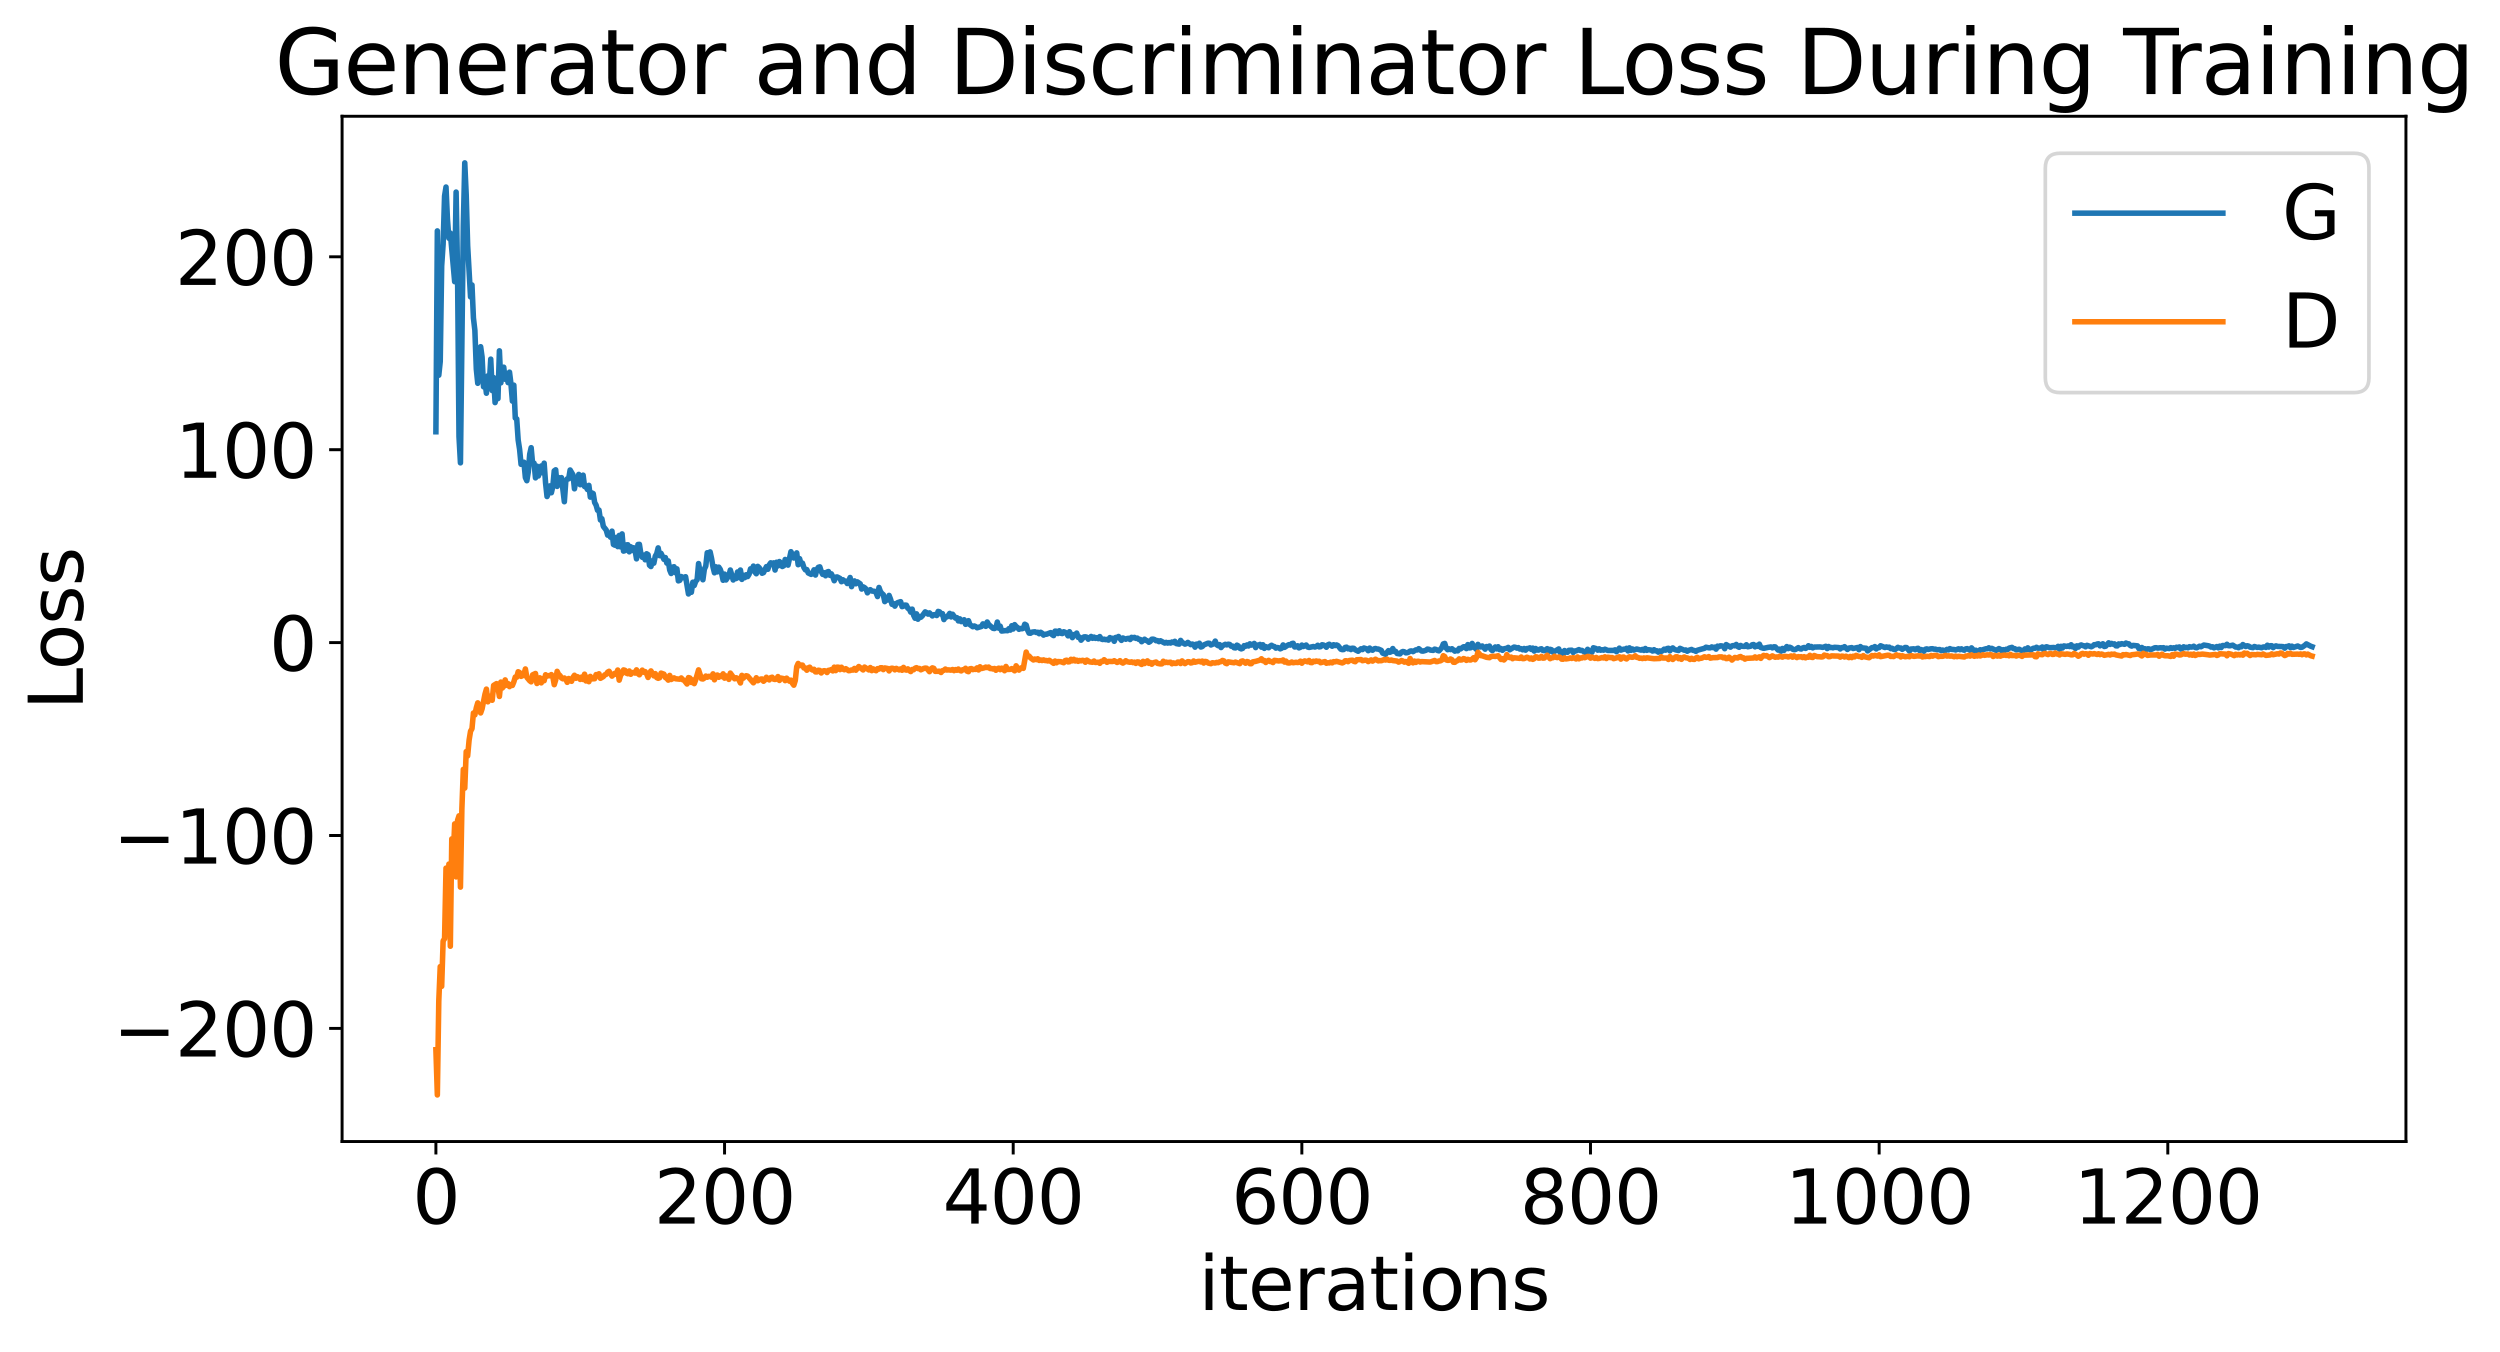 <?xml version="1.0" encoding="utf-8" standalone="no"?>
<!DOCTYPE svg PUBLIC "-//W3C//DTD SVG 1.1//EN"
  "http://www.w3.org/Graphics/SVG/1.1/DTD/svg11.dtd">
<svg xmlns:xlink="http://www.w3.org/1999/xlink" width="675.923pt" height="365.549pt" viewBox="0 0 675.923 365.549" xmlns="http://www.w3.org/2000/svg" version="1.1">
 <defs>
  <style type="text/css">*{stroke-linejoin: round; stroke-linecap: butt}</style>
 </defs>
 <g id="figure_1">
  <g id="patch_1">
   <path d="M 0 365.549 
L 675.923 365.549 
L 675.923 -0 
L 0 -0 
z
" style="fill: #ffffff"/>
  </g>
  <g id="axes_1">
   <g id="patch_2">
    <path d="M 92.491 308.636 
L 650.491 308.636 
L 650.491 31.436 
L 92.491 31.436 
z
" style="fill: #ffffff"/>
   </g>
   <g id="matplotlib.axis_1">
    <g id="xtick_1">
     <g id="line2d_1">
      <defs>
       <path id="mfbb324e7f2" d="M 0 0 
L 0 3.5 
" style="stroke: #000000; stroke-width: 0.8"/>
      </defs>
      <g>
       <use xlink:href="#mfbb324e7f2" x="117.854" y="308.636" style="stroke: #000000; stroke-width: 0.8"/>
      </g>
     </g>
     <g id="text_1">
      <!-- 0 -->
      <g transform="translate(111.492 330.833) scale(0.2 -0.2)">
       <defs>
        <path id="DejaVuSans-30" d="M 2034 4250 
Q 1547 4250 1301 3770 
Q 1056 3291 1056 2328 
Q 1056 1369 1301 889 
Q 1547 409 2034 409 
Q 2525 409 2770 889 
Q 3016 1369 3016 2328 
Q 3016 3291 2770 3770 
Q 2525 4250 2034 4250 
z
M 2034 4750 
Q 2819 4750 3233 4129 
Q 3647 3509 3647 2328 
Q 3647 1150 3233 529 
Q 2819 -91 2034 -91 
Q 1250 -91 836 529 
Q 422 1150 422 2328 
Q 422 3509 836 4129 
Q 1250 4750 2034 4750 
z
" transform="scale(0.016)"/>
       </defs>
       <use xlink:href="#DejaVuSans-30"/>
      </g>
     </g>
    </g>
    <g id="xtick_2">
     <g id="line2d_2">
      <g>
       <use xlink:href="#mfbb324e7f2" x="195.896" y="308.636" style="stroke: #000000; stroke-width: 0.8"/>
      </g>
     </g>
     <g id="text_2">
      <!-- 200 -->
      <g transform="translate(176.809 330.833) scale(0.2 -0.2)">
       <defs>
        <path id="DejaVuSans-32" d="M 1228 531 
L 3431 531 
L 3431 0 
L 469 0 
L 469 531 
Q 828 903 1448 1529 
Q 2069 2156 2228 2338 
Q 2531 2678 2651 2914 
Q 2772 3150 2772 3378 
Q 2772 3750 2511 3984 
Q 2250 4219 1831 4219 
Q 1534 4219 1204 4116 
Q 875 4013 500 3803 
L 500 4441 
Q 881 4594 1212 4672 
Q 1544 4750 1819 4750 
Q 2544 4750 2975 4387 
Q 3406 4025 3406 3419 
Q 3406 3131 3298 2873 
Q 3191 2616 2906 2266 
Q 2828 2175 2409 1742 
Q 1991 1309 1228 531 
z
" transform="scale(0.016)"/>
       </defs>
       <use xlink:href="#DejaVuSans-32"/>
       <use xlink:href="#DejaVuSans-30" x="63.623"/>
       <use xlink:href="#DejaVuSans-30" x="127.246"/>
      </g>
     </g>
    </g>
    <g id="xtick_3">
     <g id="line2d_3">
      <g>
       <use xlink:href="#mfbb324e7f2" x="273.938" y="308.636" style="stroke: #000000; stroke-width: 0.8"/>
      </g>
     </g>
     <g id="text_3">
      <!-- 400 -->
      <g transform="translate(254.851 330.833) scale(0.2 -0.2)">
       <defs>
        <path id="DejaVuSans-34" d="M 2419 4116 
L 825 1625 
L 2419 1625 
L 2419 4116 
z
M 2253 4666 
L 3047 4666 
L 3047 1625 
L 3713 1625 
L 3713 1100 
L 3047 1100 
L 3047 0 
L 2419 0 
L 2419 1100 
L 313 1100 
L 313 1709 
L 2253 4666 
z
" transform="scale(0.016)"/>
       </defs>
       <use xlink:href="#DejaVuSans-34"/>
       <use xlink:href="#DejaVuSans-30" x="63.623"/>
       <use xlink:href="#DejaVuSans-30" x="127.246"/>
      </g>
     </g>
    </g>
    <g id="xtick_4">
     <g id="line2d_4">
      <g>
       <use xlink:href="#mfbb324e7f2" x="351.98" y="308.636" style="stroke: #000000; stroke-width: 0.8"/>
      </g>
     </g>
     <g id="text_4">
      <!-- 600 -->
      <g transform="translate(332.893 330.833) scale(0.2 -0.2)">
       <defs>
        <path id="DejaVuSans-36" d="M 2113 2584 
Q 1688 2584 1439 2293 
Q 1191 2003 1191 1497 
Q 1191 994 1439 701 
Q 1688 409 2113 409 
Q 2538 409 2786 701 
Q 3034 994 3034 1497 
Q 3034 2003 2786 2293 
Q 2538 2584 2113 2584 
z
M 3366 4563 
L 3366 3988 
Q 3128 4100 2886 4159 
Q 2644 4219 2406 4219 
Q 1781 4219 1451 3797 
Q 1122 3375 1075 2522 
Q 1259 2794 1537 2939 
Q 1816 3084 2150 3084 
Q 2853 3084 3261 2657 
Q 3669 2231 3669 1497 
Q 3669 778 3244 343 
Q 2819 -91 2113 -91 
Q 1303 -91 875 529 
Q 447 1150 447 2328 
Q 447 3434 972 4092 
Q 1497 4750 2381 4750 
Q 2619 4750 2861 4703 
Q 3103 4656 3366 4563 
z
" transform="scale(0.016)"/>
       </defs>
       <use xlink:href="#DejaVuSans-36"/>
       <use xlink:href="#DejaVuSans-30" x="63.623"/>
       <use xlink:href="#DejaVuSans-30" x="127.246"/>
      </g>
     </g>
    </g>
    <g id="xtick_5">
     <g id="line2d_5">
      <g>
       <use xlink:href="#mfbb324e7f2" x="430.022" y="308.636" style="stroke: #000000; stroke-width: 0.8"/>
      </g>
     </g>
     <g id="text_5">
      <!-- 800 -->
      <g transform="translate(410.935 330.833) scale(0.2 -0.2)">
       <defs>
        <path id="DejaVuSans-38" d="M 2034 2216 
Q 1584 2216 1326 1975 
Q 1069 1734 1069 1313 
Q 1069 891 1326 650 
Q 1584 409 2034 409 
Q 2484 409 2743 651 
Q 3003 894 3003 1313 
Q 3003 1734 2745 1975 
Q 2488 2216 2034 2216 
z
M 1403 2484 
Q 997 2584 770 2862 
Q 544 3141 544 3541 
Q 544 4100 942 4425 
Q 1341 4750 2034 4750 
Q 2731 4750 3128 4425 
Q 3525 4100 3525 3541 
Q 3525 3141 3298 2862 
Q 3072 2584 2669 2484 
Q 3125 2378 3379 2068 
Q 3634 1759 3634 1313 
Q 3634 634 3220 271 
Q 2806 -91 2034 -91 
Q 1263 -91 848 271 
Q 434 634 434 1313 
Q 434 1759 690 2068 
Q 947 2378 1403 2484 
z
M 1172 3481 
Q 1172 3119 1398 2916 
Q 1625 2713 2034 2713 
Q 2441 2713 2670 2916 
Q 2900 3119 2900 3481 
Q 2900 3844 2670 4047 
Q 2441 4250 2034 4250 
Q 1625 4250 1398 4047 
Q 1172 3844 1172 3481 
z
" transform="scale(0.016)"/>
       </defs>
       <use xlink:href="#DejaVuSans-38"/>
       <use xlink:href="#DejaVuSans-30" x="63.623"/>
       <use xlink:href="#DejaVuSans-30" x="127.246"/>
      </g>
     </g>
    </g>
    <g id="xtick_6">
     <g id="line2d_6">
      <g>
       <use xlink:href="#mfbb324e7f2" x="508.064" y="308.636" style="stroke: #000000; stroke-width: 0.8"/>
      </g>
     </g>
     <g id="text_6">
      <!-- 1000 -->
      <g transform="translate(482.614 330.833) scale(0.2 -0.2)">
       <defs>
        <path id="DejaVuSans-31" d="M 794 531 
L 1825 531 
L 1825 4091 
L 703 3866 
L 703 4441 
L 1819 4666 
L 2450 4666 
L 2450 531 
L 3481 531 
L 3481 0 
L 794 0 
L 794 531 
z
" transform="scale(0.016)"/>
       </defs>
       <use xlink:href="#DejaVuSans-31"/>
       <use xlink:href="#DejaVuSans-30" x="63.623"/>
       <use xlink:href="#DejaVuSans-30" x="127.246"/>
       <use xlink:href="#DejaVuSans-30" x="190.869"/>
      </g>
     </g>
    </g>
    <g id="xtick_7">
     <g id="line2d_7">
      <g>
       <use xlink:href="#mfbb324e7f2" x="586.106" y="308.636" style="stroke: #000000; stroke-width: 0.8"/>
      </g>
     </g>
     <g id="text_7">
      <!-- 1200 -->
      <g transform="translate(560.656 330.833) scale(0.2 -0.2)">
       <use xlink:href="#DejaVuSans-31"/>
       <use xlink:href="#DejaVuSans-32" x="63.623"/>
       <use xlink:href="#DejaVuSans-30" x="127.246"/>
       <use xlink:href="#DejaVuSans-30" x="190.869"/>
      </g>
     </g>
    </g>
    <g id="text_8">
     <!-- iterations -->
     <g transform="translate(324.036 354.189) scale(0.2 -0.2)">
      <defs>
       <path id="DejaVuSans-69" d="M 603 3500 
L 1178 3500 
L 1178 0 
L 603 0 
L 603 3500 
z
M 603 4863 
L 1178 4863 
L 1178 4134 
L 603 4134 
L 603 4863 
z
" transform="scale(0.016)"/>
       <path id="DejaVuSans-74" d="M 1172 4494 
L 1172 3500 
L 2356 3500 
L 2356 3053 
L 1172 3053 
L 1172 1153 
Q 1172 725 1289 603 
Q 1406 481 1766 481 
L 2356 481 
L 2356 0 
L 1766 0 
Q 1100 0 847 248 
Q 594 497 594 1153 
L 594 3053 
L 172 3053 
L 172 3500 
L 594 3500 
L 594 4494 
L 1172 4494 
z
" transform="scale(0.016)"/>
       <path id="DejaVuSans-65" d="M 3597 1894 
L 3597 1613 
L 953 1613 
Q 991 1019 1311 708 
Q 1631 397 2203 397 
Q 2534 397 2845 478 
Q 3156 559 3463 722 
L 3463 178 
Q 3153 47 2828 -22 
Q 2503 -91 2169 -91 
Q 1331 -91 842 396 
Q 353 884 353 1716 
Q 353 2575 817 3079 
Q 1281 3584 2069 3584 
Q 2775 3584 3186 3129 
Q 3597 2675 3597 1894 
z
M 3022 2063 
Q 3016 2534 2758 2815 
Q 2500 3097 2075 3097 
Q 1594 3097 1305 2825 
Q 1016 2553 972 2059 
L 3022 2063 
z
" transform="scale(0.016)"/>
       <path id="DejaVuSans-72" d="M 2631 2963 
Q 2534 3019 2420 3045 
Q 2306 3072 2169 3072 
Q 1681 3072 1420 2755 
Q 1159 2438 1159 1844 
L 1159 0 
L 581 0 
L 581 3500 
L 1159 3500 
L 1159 2956 
Q 1341 3275 1631 3429 
Q 1922 3584 2338 3584 
Q 2397 3584 2469 3576 
Q 2541 3569 2628 3553 
L 2631 2963 
z
" transform="scale(0.016)"/>
       <path id="DejaVuSans-61" d="M 2194 1759 
Q 1497 1759 1228 1600 
Q 959 1441 959 1056 
Q 959 750 1161 570 
Q 1363 391 1709 391 
Q 2188 391 2477 730 
Q 2766 1069 2766 1631 
L 2766 1759 
L 2194 1759 
z
M 3341 1997 
L 3341 0 
L 2766 0 
L 2766 531 
Q 2569 213 2275 61 
Q 1981 -91 1556 -91 
Q 1019 -91 701 211 
Q 384 513 384 1019 
Q 384 1609 779 1909 
Q 1175 2209 1959 2209 
L 2766 2209 
L 2766 2266 
Q 2766 2663 2505 2880 
Q 2244 3097 1772 3097 
Q 1472 3097 1187 3025 
Q 903 2953 641 2809 
L 641 3341 
Q 956 3463 1253 3523 
Q 1550 3584 1831 3584 
Q 2591 3584 2966 3190 
Q 3341 2797 3341 1997 
z
" transform="scale(0.016)"/>
       <path id="DejaVuSans-6f" d="M 1959 3097 
Q 1497 3097 1228 2736 
Q 959 2375 959 1747 
Q 959 1119 1226 758 
Q 1494 397 1959 397 
Q 2419 397 2687 759 
Q 2956 1122 2956 1747 
Q 2956 2369 2687 2733 
Q 2419 3097 1959 3097 
z
M 1959 3584 
Q 2709 3584 3137 3096 
Q 3566 2609 3566 1747 
Q 3566 888 3137 398 
Q 2709 -91 1959 -91 
Q 1206 -91 779 398 
Q 353 888 353 1747 
Q 353 2609 779 3096 
Q 1206 3584 1959 3584 
z
" transform="scale(0.016)"/>
       <path id="DejaVuSans-6e" d="M 3513 2113 
L 3513 0 
L 2938 0 
L 2938 2094 
Q 2938 2591 2744 2837 
Q 2550 3084 2163 3084 
Q 1697 3084 1428 2787 
Q 1159 2491 1159 1978 
L 1159 0 
L 581 0 
L 581 3500 
L 1159 3500 
L 1159 2956 
Q 1366 3272 1645 3428 
Q 1925 3584 2291 3584 
Q 2894 3584 3203 3211 
Q 3513 2838 3513 2113 
z
" transform="scale(0.016)"/>
       <path id="DejaVuSans-73" d="M 2834 3397 
L 2834 2853 
Q 2591 2978 2328 3040 
Q 2066 3103 1784 3103 
Q 1356 3103 1142 2972 
Q 928 2841 928 2578 
Q 928 2378 1081 2264 
Q 1234 2150 1697 2047 
L 1894 2003 
Q 2506 1872 2764 1633 
Q 3022 1394 3022 966 
Q 3022 478 2636 193 
Q 2250 -91 1575 -91 
Q 1294 -91 989 -36 
Q 684 19 347 128 
L 347 722 
Q 666 556 975 473 
Q 1284 391 1588 391 
Q 1994 391 2212 530 
Q 2431 669 2431 922 
Q 2431 1156 2273 1281 
Q 2116 1406 1581 1522 
L 1381 1569 
Q 847 1681 609 1914 
Q 372 2147 372 2553 
Q 372 3047 722 3315 
Q 1072 3584 1716 3584 
Q 2034 3584 2315 3537 
Q 2597 3491 2834 3397 
z
" transform="scale(0.016)"/>
      </defs>
      <use xlink:href="#DejaVuSans-69"/>
      <use xlink:href="#DejaVuSans-74" x="27.783"/>
      <use xlink:href="#DejaVuSans-65" x="66.992"/>
      <use xlink:href="#DejaVuSans-72" x="128.516"/>
      <use xlink:href="#DejaVuSans-61" x="169.629"/>
      <use xlink:href="#DejaVuSans-74" x="230.908"/>
      <use xlink:href="#DejaVuSans-69" x="270.117"/>
      <use xlink:href="#DejaVuSans-6f" x="297.9"/>
      <use xlink:href="#DejaVuSans-6e" x="359.082"/>
      <use xlink:href="#DejaVuSans-73" x="422.461"/>
     </g>
    </g>
   </g>
   <g id="matplotlib.axis_2">
    <g id="ytick_1">
     <g id="line2d_8">
      <defs>
       <path id="m5c39816ee4" d="M 0 0 
L -3.5 0 
" style="stroke: #000000; stroke-width: 0.8"/>
      </defs>
      <g>
       <use xlink:href="#m5c39816ee4" x="92.491" y="278.05" style="stroke: #000000; stroke-width: 0.8"/>
      </g>
     </g>
     <g id="text_9">
      <!-- −200 -->
      <g transform="translate(30.556 285.649) scale(0.2 -0.2)">
       <defs>
        <path id="DejaVuSans-2212" d="M 678 2272 
L 4684 2272 
L 4684 1741 
L 678 1741 
L 678 2272 
z
" transform="scale(0.016)"/>
       </defs>
       <use xlink:href="#DejaVuSans-2212"/>
       <use xlink:href="#DejaVuSans-32" x="83.789"/>
       <use xlink:href="#DejaVuSans-30" x="147.412"/>
       <use xlink:href="#DejaVuSans-30" x="211.035"/>
      </g>
     </g>
    </g>
    <g id="ytick_2">
     <g id="line2d_9">
      <g>
       <use xlink:href="#m5c39816ee4" x="92.491" y="225.896" style="stroke: #000000; stroke-width: 0.8"/>
      </g>
     </g>
     <g id="text_10">
      <!-- −100 -->
      <g transform="translate(30.556 233.494) scale(0.2 -0.2)">
       <use xlink:href="#DejaVuSans-2212"/>
       <use xlink:href="#DejaVuSans-31" x="83.789"/>
       <use xlink:href="#DejaVuSans-30" x="147.412"/>
       <use xlink:href="#DejaVuSans-30" x="211.035"/>
      </g>
     </g>
    </g>
    <g id="ytick_3">
     <g id="line2d_10">
      <g>
       <use xlink:href="#m5c39816ee4" x="92.491" y="173.741" style="stroke: #000000; stroke-width: 0.8"/>
      </g>
     </g>
     <g id="text_11">
      <!-- 0 -->
      <g transform="translate(72.766 181.34) scale(0.2 -0.2)">
       <use xlink:href="#DejaVuSans-30"/>
      </g>
     </g>
    </g>
    <g id="ytick_4">
     <g id="line2d_11">
      <g>
       <use xlink:href="#m5c39816ee4" x="92.491" y="121.587" style="stroke: #000000; stroke-width: 0.8"/>
      </g>
     </g>
     <g id="text_12">
      <!-- 100 -->
      <g transform="translate(47.316 129.185) scale(0.2 -0.2)">
       <use xlink:href="#DejaVuSans-31"/>
       <use xlink:href="#DejaVuSans-30" x="63.623"/>
       <use xlink:href="#DejaVuSans-30" x="127.246"/>
      </g>
     </g>
    </g>
    <g id="ytick_5">
     <g id="line2d_12">
      <g>
       <use xlink:href="#m5c39816ee4" x="92.491" y="69.432" style="stroke: #000000; stroke-width: 0.8"/>
      </g>
     </g>
     <g id="text_13">
      <!-- 200 -->
      <g transform="translate(47.316 77.031) scale(0.2 -0.2)">
       <use xlink:href="#DejaVuSans-32"/>
       <use xlink:href="#DejaVuSans-30" x="63.623"/>
       <use xlink:href="#DejaVuSans-30" x="127.246"/>
      </g>
     </g>
    </g>
    <g id="text_14">
     <!-- Loss -->
     <g transform="translate(22.397 191.971) rotate(-90) scale(0.2 -0.2)">
      <defs>
       <path id="DejaVuSans-4c" d="M 628 4666 
L 1259 4666 
L 1259 531 
L 3531 531 
L 3531 0 
L 628 0 
L 628 4666 
z
" transform="scale(0.016)"/>
      </defs>
      <use xlink:href="#DejaVuSans-4c"/>
      <use xlink:href="#DejaVuSans-6f" x="53.963"/>
      <use xlink:href="#DejaVuSans-73" x="115.145"/>
      <use xlink:href="#DejaVuSans-73" x="167.244"/>
     </g>
    </g>
   </g>
   <g id="line2d_13">
    <path d="M 117.854 116.73 
L 118.244 62.43 
L 118.635 101.447 
L 119.025 97.742 
L 119.415 71.891 
L 119.805 66.005 
L 120.196 53.003 
L 120.586 50.573 
L 120.976 59.283 
L 121.366 64.408 
L 121.756 63.028 
L 122.927 76.157 
L 123.317 51.933 
L 123.707 73.642 
L 124.098 118.042 
L 124.488 125.137 
L 125.268 60.942 
L 125.658 44.036 
L 126.049 52.703 
L 126.439 66.416 
L 127.219 80.272 
L 127.61 77.047 
L 128 85.974 
L 128.39 89.32 
L 128.78 99.782 
L 129.17 103.63 
L 129.561 95.49 
L 129.951 93.742 
L 130.341 96.556 
L 130.731 104.57 
L 131.121 103.316 
L 131.512 106.314 
L 131.902 101.623 
L 132.292 103.726 
L 132.682 97.099 
L 133.072 105.599 
L 133.463 102.09 
L 133.853 108.847 
L 134.243 107.116 
L 134.633 107.769 
L 135.023 94.855 
L 135.414 103.51 
L 135.804 99.688 
L 136.194 99.279 
L 136.584 102.538 
L 136.975 101.345 
L 137.365 103.442 
L 137.755 100.627 
L 138.145 103.779 
L 138.535 108.446 
L 138.926 104.136 
L 139.316 113.024 
L 139.706 113.257 
L 140.096 118.953 
L 140.486 121.504 
L 140.877 125.536 
L 141.267 125.084 
L 141.657 124.976 
L 142.047 129.121 
L 142.437 129.965 
L 142.828 127.601 
L 143.218 122.813 
L 143.608 121.045 
L 143.998 125.34 
L 144.389 125.222 
L 144.779 129.2 
L 145.169 126.029 
L 145.559 128.688 
L 146.34 125.986 
L 146.73 127.842 
L 147.12 125.228 
L 147.51 130.648 
L 147.9 134.24 
L 148.291 133.266 
L 148.681 131.37 
L 149.071 133.221 
L 149.461 131.531 
L 149.851 127.304 
L 150.242 127.022 
L 150.632 131.504 
L 151.022 129.12 
L 151.412 130.156 
L 151.803 129.137 
L 152.583 135.65 
L 152.973 130.074 
L 153.363 129.476 
L 153.754 129.45 
L 154.144 127.074 
L 154.924 128.405 
L 155.314 132.156 
L 155.705 129.996 
L 156.095 130.069 
L 156.485 128.265 
L 156.875 131.05 
L 157.265 130.942 
L 157.656 128.471 
L 158.046 131.531 
L 158.436 131.612 
L 158.826 132.351 
L 159.216 131.231 
L 159.607 134.408 
L 159.997 133.26 
L 160.387 133.452 
L 160.777 135.868 
L 161.168 136.568 
L 161.558 137.965 
L 161.948 137.905 
L 162.338 140.59 
L 162.728 140.248 
L 163.119 142.32 
L 163.899 143.306 
L 164.289 144.682 
L 164.679 144.52 
L 165.07 145.241 
L 165.46 143.607 
L 165.85 147.202 
L 166.24 147.402 
L 166.63 145.313 
L 167.021 147.788 
L 167.411 144.772 
L 167.801 147.865 
L 168.191 144.355 
L 168.582 149 
L 168.972 148.864 
L 169.362 147.327 
L 169.752 147.288 
L 170.142 149.193 
L 170.533 147.831 
L 170.923 148.826 
L 171.313 148.097 
L 171.703 148.745 
L 172.093 151.093 
L 172.484 147.222 
L 172.874 147.174 
L 173.264 149.684 
L 173.654 150.67 
L 174.044 150.084 
L 174.435 151.348 
L 174.825 149.722 
L 175.215 149.971 
L 175.605 152.819 
L 175.996 153.167 
L 176.386 151.635 
L 176.776 152.261 
L 177.166 150.388 
L 177.556 149.702 
L 177.947 148.135 
L 178.337 150.23 
L 178.727 149.606 
L 179.507 151.227 
L 179.898 150.755 
L 180.288 152.243 
L 180.678 151.654 
L 181.068 154.12 
L 181.458 155.049 
L 181.849 153.345 
L 182.239 153.232 
L 182.629 154.848 
L 183.019 153.801 
L 183.41 157.049 
L 183.8 156.894 
L 184.19 155.884 
L 184.58 156.207 
L 185.361 155.932 
L 186.141 160.584 
L 186.531 159.109 
L 186.921 160.133 
L 187.312 157.418 
L 187.702 158.295 
L 188.092 157.179 
L 188.482 156.743 
L 188.872 152.372 
L 189.263 154.609 
L 189.653 154.733 
L 190.043 156.748 
L 190.433 153.888 
L 190.823 153.043 
L 191.214 149.447 
L 191.604 149.481 
L 191.994 149.219 
L 192.384 150.998 
L 192.775 153.308 
L 193.165 154.869 
L 193.555 153.25 
L 193.945 154.622 
L 194.335 153.342 
L 194.726 153.924 
L 195.116 155.062 
L 195.506 156.884 
L 195.896 155.222 
L 196.286 156.802 
L 197.067 155.609 
L 197.457 154.116 
L 198.237 156.808 
L 198.628 155.757 
L 199.018 156.419 
L 199.408 154.642 
L 199.798 156.161 
L 200.189 154.121 
L 200.579 156.646 
L 200.969 155.53 
L 201.359 156.177 
L 201.749 155.396 
L 202.14 155.886 
L 202.53 155.26 
L 202.92 153.8 
L 203.31 154.311 
L 203.7 153.059 
L 204.091 154.648 
L 204.481 155.121 
L 204.871 153.132 
L 205.261 153.484 
L 205.651 154.046 
L 206.042 154.987 
L 206.432 154.817 
L 207.212 153.203 
L 207.603 153.916 
L 207.993 152.706 
L 208.383 152.167 
L 208.773 152.402 
L 209.163 152.18 
L 209.554 154.12 
L 209.944 152.017 
L 210.334 153.004 
L 210.724 151.826 
L 211.114 152.171 
L 211.505 153.166 
L 211.895 152.959 
L 212.285 151.263 
L 212.675 152.237 
L 213.065 152.79 
L 213.846 149.16 
L 214.626 150.867 
L 215.016 150.354 
L 215.407 149.479 
L 215.797 152.677 
L 216.187 151.048 
L 216.577 152.47 
L 216.968 152.266 
L 217.358 153.463 
L 217.748 154.069 
L 218.138 154.003 
L 218.528 154.911 
L 219.309 155.294 
L 219.699 154.961 
L 220.089 154.061 
L 220.479 155.471 
L 220.87 153.969 
L 221.26 153.382 
L 221.65 153.259 
L 222.04 154.501 
L 222.43 155.292 
L 222.821 154.85 
L 223.211 155.671 
L 223.601 154.673 
L 223.991 154.526 
L 224.382 155.552 
L 224.772 155.152 
L 225.162 155.936 
L 225.552 157.01 
L 225.942 156.05 
L 226.333 155.986 
L 227.113 156.386 
L 227.503 157.272 
L 227.893 156.749 
L 228.284 157.107 
L 228.674 157.119 
L 229.064 157.762 
L 229.454 157.134 
L 229.844 156.145 
L 230.235 158.607 
L 230.625 157.443 
L 231.015 157.06 
L 231.405 157.836 
L 231.796 157.316 
L 232.576 157.854 
L 232.966 159.261 
L 233.356 158.661 
L 233.747 158.87 
L 234.137 159.239 
L 234.527 160.284 
L 234.917 159.664 
L 235.307 159.434 
L 235.698 159.79 
L 236.478 159.882 
L 236.868 160.257 
L 237.258 161.29 
L 237.649 158.839 
L 238.039 159.925 
L 238.429 160.457 
L 238.819 160.777 
L 239.21 162.659 
L 239.6 162.115 
L 239.99 162.23 
L 240.38 160.983 
L 240.77 162 
L 241.161 163.379 
L 241.551 163.182 
L 241.941 163.88 
L 242.331 163.181 
L 242.721 162.929 
L 243.502 162.673 
L 243.892 164.01 
L 244.282 163.898 
L 244.672 163.588 
L 245.063 163.629 
L 245.453 164.449 
L 245.843 164.678 
L 246.233 165.504 
L 246.623 164.693 
L 247.014 166.343 
L 247.404 167.153 
L 247.794 165.966 
L 248.184 167.414 
L 248.575 166.665 
L 248.965 166.885 
L 249.355 166.511 
L 250.135 165.435 
L 250.526 165.632 
L 250.916 166.036 
L 251.306 165.705 
L 252.086 166.526 
L 252.477 166.211 
L 252.867 166.17 
L 253.257 166.419 
L 253.647 165.31 
L 254.037 165.437 
L 254.428 166.031 
L 254.818 165.914 
L 255.208 167.509 
L 255.598 166.784 
L 255.989 166.803 
L 256.379 166.42 
L 256.769 165.849 
L 257.159 166.801 
L 257.549 166.075 
L 258.33 167.123 
L 258.72 167.003 
L 259.11 167.875 
L 259.5 167.313 
L 259.891 168.064 
L 260.671 167.564 
L 261.061 168.793 
L 261.451 168.643 
L 261.842 167.816 
L 262.232 168.876 
L 263.012 169.444 
L 263.403 169.245 
L 263.793 169.408 
L 264.183 169.728 
L 265.354 169.38 
L 265.744 168.683 
L 266.134 168.772 
L 266.524 169.344 
L 266.914 168.172 
L 267.305 168.854 
L 268.475 169.872 
L 268.865 169.938 
L 269.256 169.719 
L 269.646 168.183 
L 270.036 169.845 
L 270.426 169.298 
L 270.816 170.614 
L 271.987 170.481 
L 272.377 170.526 
L 272.768 169.978 
L 273.158 170.365 
L 273.548 169.182 
L 273.938 170.062 
L 274.328 168.886 
L 274.719 169.395 
L 275.109 169.663 
L 275.499 170.145 
L 275.889 169.928 
L 276.279 170.004 
L 276.67 169.875 
L 277.06 168.776 
L 277.45 168.991 
L 277.84 170.366 
L 278.23 171.177 
L 278.621 171.202 
L 279.011 170.911 
L 279.791 170.815 
L 280.182 171.005 
L 280.572 170.949 
L 280.962 171.339 
L 281.352 170.948 
L 281.742 171.198 
L 282.133 171.715 
L 282.523 171.475 
L 282.913 171.484 
L 284.084 171.037 
L 284.474 171.609 
L 284.864 171.846 
L 285.254 170.643 
L 285.644 170.671 
L 286.035 171.286 
L 286.425 170.54 
L 286.815 171.207 
L 287.205 171.295 
L 287.596 170.806 
L 287.986 170.956 
L 288.376 171.291 
L 288.766 171.915 
L 289.156 170.798 
L 289.937 172.397 
L 290.327 171.585 
L 290.717 171.605 
L 291.107 171.167 
L 291.498 172.322 
L 291.888 172.258 
L 292.278 173.086 
L 293.058 172.21 
L 293.449 172.172 
L 293.839 172.281 
L 294.229 172.822 
L 295.01 172.079 
L 295.4 172.579 
L 295.79 172.246 
L 296.18 172.598 
L 296.57 172.411 
L 296.961 172.674 
L 297.351 172.114 
L 297.741 172.761 
L 298.131 172.901 
L 298.521 172.811 
L 298.912 172.945 
L 299.302 172.885 
L 299.692 173.068 
L 300.082 172.388 
L 300.472 172.658 
L 300.863 172.571 
L 301.253 173.385 
L 301.643 172.354 
L 302.033 172.34 
L 302.423 172.085 
L 303.204 173.137 
L 303.594 172.492 
L 304.375 172.835 
L 304.765 172.63 
L 305.155 172.593 
L 305.545 172.908 
L 305.935 172.321 
L 306.326 172.453 
L 306.716 172.33 
L 307.106 172.596 
L 307.496 172.528 
L 307.886 172.861 
L 308.277 172.896 
L 308.667 173.496 
L 309.447 172.827 
L 309.837 173.14 
L 310.228 173.266 
L 310.618 173.642 
L 311.008 173.417 
L 311.398 172.834 
L 311.789 172.801 
L 312.179 172.936 
L 312.569 173.232 
L 312.959 173.198 
L 313.349 173.482 
L 313.74 173.24 
L 314.91 173.864 
L 315.3 173.679 
L 315.691 173.868 
L 316.081 173.729 
L 316.471 173.863 
L 316.861 173.579 
L 317.251 173.718 
L 317.642 173.393 
L 318.032 174.005 
L 318.812 174.147 
L 319.203 173.145 
L 319.593 173.671 
L 320.373 174.145 
L 320.763 174.02 
L 321.154 173.687 
L 321.934 174.288 
L 322.324 174.129 
L 322.714 174.243 
L 323.105 174.971 
L 323.495 174.149 
L 323.885 174.472 
L 324.275 173.912 
L 324.665 174.93 
L 325.056 174.81 
L 325.446 174.38 
L 326.616 173.893 
L 327.007 173.937 
L 327.397 174.382 
L 328.177 174.032 
L 328.568 173.335 
L 328.958 174.325 
L 329.348 174.571 
L 329.738 174.284 
L 330.128 175.075 
L 330.519 174.592 
L 331.299 174.201 
L 331.689 174.357 
L 332.079 174.18 
L 332.47 174.241 
L 332.86 174.705 
L 333.25 174.679 
L 333.64 175.121 
L 334.03 175.179 
L 334.421 174.431 
L 334.811 174.649 
L 335.201 175.257 
L 335.591 175.436 
L 335.982 175.288 
L 336.372 174.562 
L 336.762 174.724 
L 337.152 174.37 
L 337.542 174.653 
L 337.933 174.068 
L 338.323 174.415 
L 338.713 174.314 
L 339.103 173.964 
L 339.493 175.091 
L 339.884 174.4 
L 340.274 174.447 
L 340.664 174.234 
L 341.054 174.976 
L 341.444 174.326 
L 341.835 175.3 
L 342.225 174.829 
L 343.005 175.128 
L 343.396 174.705 
L 343.786 174.462 
L 344.176 174.73 
L 344.566 174.813 
L 344.956 175.237 
L 345.347 175.076 
L 345.737 175.141 
L 346.127 175.424 
L 346.517 175.255 
L 346.907 174.372 
L 347.298 175.023 
L 348.078 174.5 
L 348.468 174.297 
L 348.858 174.415 
L 349.249 174.012 
L 349.639 173.923 
L 350.029 174.914 
L 350.419 174.885 
L 350.81 174.595 
L 351.2 175.164 
L 351.59 174.999 
L 351.98 174.408 
L 352.37 174.791 
L 353.151 174.398 
L 353.541 174.925 
L 353.931 175.056 
L 355.102 174.801 
L 355.492 174.937 
L 355.882 174.81 
L 356.272 174.462 
L 356.663 174.9 
L 357.053 174.84 
L 357.443 174.328 
L 357.833 174.398 
L 358.223 174.618 
L 358.614 174.995 
L 359.004 174.347 
L 359.394 174.18 
L 360.175 174.718 
L 360.565 174.316 
L 360.955 174.536 
L 361.345 174.371 
L 361.735 174.538 
L 362.516 175.518 
L 362.906 175.645 
L 363.296 175.612 
L 363.686 175.052 
L 364.077 174.975 
L 364.467 175.427 
L 364.857 175.272 
L 365.247 175.617 
L 365.637 175.248 
L 366.028 175.295 
L 366.418 175.679 
L 367.198 176.078 
L 367.979 175.413 
L 368.369 175.624 
L 368.759 175.198 
L 369.54 175.446 
L 369.93 175.928 
L 370.32 175.219 
L 370.71 175.687 
L 371.1 175.795 
L 371.491 175.437 
L 371.881 175.329 
L 372.271 175.467 
L 372.661 175.486 
L 373.442 175.826 
L 373.832 176.583 
L 374.612 176.896 
L 375.393 175.912 
L 375.783 176.351 
L 376.173 176.182 
L 376.563 175.35 
L 376.954 176.114 
L 377.344 176.114 
L 377.734 176.673 
L 378.514 176.795 
L 378.905 176.325 
L 379.295 176.152 
L 379.685 176.214 
L 380.075 176.505 
L 380.465 176.473 
L 380.856 176.315 
L 381.246 176.027 
L 381.636 175.988 
L 382.026 176.178 
L 382.807 175.707 
L 383.197 175.724 
L 383.587 175.383 
L 384.368 176.011 
L 384.758 176.042 
L 385.538 175.816 
L 385.928 175.497 
L 386.319 175.554 
L 386.709 175.759 
L 387.489 175.844 
L 387.879 175.513 
L 388.27 175.602 
L 388.66 175.866 
L 389.05 175.971 
L 389.83 175.09 
L 390.221 174.098 
L 390.611 173.961 
L 391.001 175.204 
L 391.391 175.656 
L 391.782 175.423 
L 392.172 175.632 
L 392.562 175.4 
L 393.342 176.052 
L 393.733 175.854 
L 394.123 175.971 
L 394.513 175.321 
L 394.903 175.442 
L 395.684 174.876 
L 396.074 174.87 
L 396.464 175.364 
L 396.854 174.282 
L 397.244 175.18 
L 397.635 175.132 
L 398.025 173.969 
L 398.415 174.975 
L 398.805 175.186 
L 399.196 175.592 
L 399.586 174.224 
L 399.976 174.801 
L 400.366 174.913 
L 400.756 174.656 
L 401.537 175.516 
L 401.927 174.805 
L 402.317 174.947 
L 402.707 174.674 
L 403.098 175.576 
L 403.488 175.911 
L 404.268 174.921 
L 404.658 175.439 
L 405.049 174.862 
L 405.439 175.643 
L 405.829 175.346 
L 406.219 175.822 
L 406.61 175.426 
L 407.39 175.266 
L 407.78 175.036 
L 408.17 175.682 
L 409.341 174.957 
L 409.731 175.009 
L 410.121 175.237 
L 410.512 175.091 
L 410.902 175.477 
L 411.292 175.388 
L 411.682 175.687 
L 412.072 175.335 
L 412.463 175.784 
L 412.853 175.347 
L 413.243 175.324 
L 413.633 175.16 
L 414.023 175.583 
L 414.414 175.229 
L 414.804 176.03 
L 415.194 175.341 
L 415.584 175.749 
L 415.975 175.76 
L 416.365 175.503 
L 416.755 175.409 
L 417.145 175.854 
L 417.535 175.921 
L 418.316 175.379 
L 418.706 176.221 
L 419.096 175.558 
L 419.486 175.672 
L 419.877 176.332 
L 421.047 175.693 
L 421.437 175.452 
L 421.828 176.452 
L 422.218 176.217 
L 422.608 176.977 
L 422.998 175.887 
L 423.389 176.257 
L 423.779 176.363 
L 424.169 175.833 
L 424.949 175.793 
L 425.34 176.41 
L 425.73 176.011 
L 426.12 175.973 
L 426.9 175.636 
L 427.291 175.868 
L 427.681 175.843 
L 428.461 176.308 
L 428.851 176.531 
L 429.242 175.556 
L 429.632 176.013 
L 430.022 176.017 
L 430.412 176.345 
L 430.803 175.14 
L 431.583 175.377 
L 431.973 175.783 
L 432.363 175.423 
L 432.754 175.801 
L 433.144 175.669 
L 433.534 175.789 
L 433.924 175.528 
L 434.705 175.858 
L 436.265 175.854 
L 436.656 175.697 
L 437.046 176.201 
L 437.826 175.238 
L 438.216 175.776 
L 438.997 175.513 
L 439.387 175.514 
L 439.777 175.285 
L 440.168 175.989 
L 440.558 175.157 
L 440.948 175.828 
L 441.338 175.453 
L 441.728 175.768 
L 442.509 175.469 
L 443.679 175.773 
L 444.07 175.579 
L 444.46 175.86 
L 444.85 175.333 
L 445.24 175.83 
L 445.63 175.658 
L 446.411 175.757 
L 446.801 176.02 
L 447.191 175.659 
L 447.582 175.961 
L 447.972 175.953 
L 448.362 176.321 
L 448.752 175.985 
L 449.142 176.126 
L 449.533 175.914 
L 449.923 175.52 
L 450.313 175.792 
L 450.703 175.351 
L 451.093 175.283 
L 451.484 175.971 
L 451.874 175.401 
L 452.264 175.178 
L 452.654 175.532 
L 453.044 175.701 
L 453.825 175.877 
L 454.215 175.294 
L 455.386 175.801 
L 455.776 175.732 
L 456.166 176.074 
L 456.556 175.833 
L 457.337 175.59 
L 457.727 175.826 
L 458.117 175.881 
L 458.507 176.103 
L 458.898 175.818 
L 459.678 175.59 
L 460.849 175.277 
L 461.239 174.986 
L 462.019 175.148 
L 462.41 175.154 
L 462.8 174.904 
L 463.19 175.099 
L 463.58 174.969 
L 463.97 175.504 
L 464.361 174.699 
L 464.751 174.831 
L 465.141 174.606 
L 465.531 174.634 
L 465.921 174.794 
L 466.312 175.391 
L 466.702 174.278 
L 467.872 174.969 
L 468.263 174.621 
L 468.653 174.54 
L 469.043 174.605 
L 469.433 174.237 
L 469.823 174.811 
L 470.214 175.007 
L 470.604 174.51 
L 470.994 174.737 
L 471.775 174.762 
L 472.165 174.323 
L 472.555 174.867 
L 473.335 174.71 
L 473.726 174.335 
L 474.116 174.263 
L 474.506 174.89 
L 474.896 174.503 
L 475.286 174.751 
L 475.677 174.164 
L 476.067 175.057 
L 476.847 175.29 
L 478.018 175.032 
L 478.798 174.918 
L 479.189 175.167 
L 479.579 174.879 
L 479.969 174.898 
L 480.749 175.764 
L 481.14 175.513 
L 481.53 176.06 
L 481.92 175.326 
L 482.31 175.853 
L 483.091 174.818 
L 483.481 175.37 
L 483.871 174.99 
L 484.261 175.154 
L 484.651 175.499 
L 485.042 175.659 
L 485.432 175.602 
L 486.212 175.101 
L 486.603 175.393 
L 486.993 175.477 
L 487.383 175.193 
L 487.773 175.066 
L 488.163 175.31 
L 488.554 175.089 
L 488.944 174.589 
L 489.334 175.021 
L 489.724 174.79 
L 490.114 175.17 
L 490.505 174.947 
L 492.065 174.91 
L 492.846 175.034 
L 493.626 174.742 
L 494.016 175.353 
L 494.407 174.799 
L 494.797 175.076 
L 495.187 175.054 
L 495.577 175.156 
L 495.968 175.007 
L 497.138 175.081 
L 497.528 175.458 
L 497.919 175.097 
L 498.309 175.103 
L 498.699 174.84 
L 499.479 175.588 
L 499.87 175.227 
L 500.65 175.091 
L 501.04 175.332 
L 502.211 175.065 
L 502.601 175.659 
L 502.991 174.818 
L 503.382 175.155 
L 504.552 175.272 
L 504.942 175.982 
L 506.113 175.099 
L 506.503 175.107 
L 506.893 174.82 
L 507.284 175.458 
L 507.674 175.076 
L 508.064 175.091 
L 508.454 174.591 
L 509.625 175.066 
L 510.015 174.908 
L 510.405 175.031 
L 510.796 174.975 
L 511.186 175.371 
L 511.576 175.278 
L 511.966 175.574 
L 512.356 175.621 
L 513.137 175.015 
L 513.527 175.227 
L 513.917 175.197 
L 514.307 175.564 
L 515.088 175.057 
L 515.478 175.087 
L 516.258 176.029 
L 516.649 175.483 
L 517.429 175.421 
L 517.819 175.655 
L 518.21 175.351 
L 518.6 175.284 
L 518.99 175.868 
L 519.38 175.623 
L 519.77 175.743 
L 520.161 176.091 
L 520.551 175.536 
L 520.941 175.438 
L 521.331 175.585 
L 522.112 175.407 
L 522.502 175.397 
L 522.892 175.513 
L 523.282 175.506 
L 523.672 175.677 
L 524.453 175.62 
L 524.843 175.912 
L 525.233 175.748 
L 525.623 175.908 
L 526.014 175.843 
L 526.404 175.571 
L 526.794 175.719 
L 527.184 175.367 
L 527.575 175.555 
L 528.355 175.619 
L 528.745 175.734 
L 529.526 175.418 
L 529.916 175.665 
L 530.306 175.424 
L 530.696 175.679 
L 531.086 175.794 
L 531.477 175.439 
L 531.867 175.374 
L 532.647 175.812 
L 533.037 175.171 
L 533.818 176.055 
L 534.208 175.801 
L 534.598 176.177 
L 534.989 176.099 
L 535.379 175.668 
L 535.769 175.763 
L 536.94 175.408 
L 537.33 175.401 
L 537.72 175.142 
L 538.11 175.453 
L 538.5 175.296 
L 539.671 175.843 
L 540.451 175.359 
L 540.842 175.554 
L 541.232 175.953 
L 541.622 175.65 
L 542.012 175.866 
L 542.403 175.538 
L 542.793 175.606 
L 543.183 175.239 
L 543.963 175.03 
L 544.354 175.358 
L 544.744 175.384 
L 545.134 175.706 
L 545.914 175.534 
L 546.695 175.98 
L 547.085 175.951 
L 547.475 175.451 
L 547.865 175.692 
L 548.256 175.154 
L 548.646 175.624 
L 549.036 175.801 
L 549.426 175.45 
L 549.816 175.25 
L 550.207 175.269 
L 550.597 175.005 
L 550.987 175.244 
L 551.768 175.222 
L 552.158 174.925 
L 552.548 175.72 
L 552.938 175.018 
L 553.328 174.866 
L 554.109 175.126 
L 555.279 175.063 
L 555.67 175.164 
L 556.06 175.083 
L 556.45 174.754 
L 556.84 175.529 
L 557.23 174.746 
L 557.621 175.2 
L 558.011 174.64 
L 558.791 174.773 
L 559.182 174.629 
L 559.572 174.817 
L 559.962 174.321 
L 560.352 174.891 
L 560.742 174.758 
L 561.133 175.334 
L 561.523 174.615 
L 561.913 174.957 
L 562.303 174.519 
L 562.693 174.369 
L 563.084 174.547 
L 563.474 174.597 
L 563.864 174.872 
L 564.254 174.476 
L 565.425 174.865 
L 565.815 174.663 
L 566.205 174.301 
L 566.596 174.332 
L 566.986 174.123 
L 567.376 174.064 
L 567.766 174.617 
L 568.547 174.056 
L 568.937 174.793 
L 569.327 174.703 
L 570.107 173.798 
L 570.498 174.225 
L 570.888 173.957 
L 571.278 174.163 
L 571.668 174.077 
L 572.058 174.607 
L 572.449 174.632 
L 572.839 174.092 
L 573.229 174.232 
L 573.619 174.029 
L 574.4 174.196 
L 574.79 173.861 
L 575.18 174.04 
L 575.57 174.08 
L 575.961 174.536 
L 576.351 174.683 
L 576.741 174.496 
L 577.912 174.624 
L 578.302 175.37 
L 578.692 175.459 
L 579.082 175.062 
L 579.472 175.708 
L 579.863 175.378 
L 580.253 175.606 
L 580.643 175.415 
L 581.033 175.426 
L 581.423 175.671 
L 582.594 175.142 
L 582.984 175.12 
L 583.375 175.229 
L 584.155 175.127 
L 584.545 175.18 
L 584.935 175.115 
L 585.326 175.495 
L 585.716 175.25 
L 586.496 175.353 
L 586.886 175.104 
L 587.277 175.303 
L 587.667 175.138 
L 588.057 175.286 
L 588.447 174.993 
L 588.837 175.07 
L 589.228 174.912 
L 589.618 175.487 
L 590.008 175.349 
L 590.398 174.875 
L 590.789 175.108 
L 591.179 175.01 
L 591.569 175.148 
L 591.959 174.844 
L 592.349 174.962 
L 592.74 174.918 
L 593.13 174.724 
L 593.52 175.071 
L 593.91 175.144 
L 594.691 174.715 
L 595.081 174.858 
L 595.861 174.404 
L 597.032 174.588 
L 597.422 174.709 
L 597.812 174.958 
L 598.203 174.866 
L 598.593 175.157 
L 599.373 174.812 
L 599.763 175.153 
L 600.154 174.694 
L 600.544 175.073 
L 600.934 174.532 
L 601.714 174.549 
L 602.105 174.194 
L 602.495 174.577 
L 602.885 174.607 
L 603.665 174.431 
L 604.446 174.944 
L 604.836 174.944 
L 605.226 175.128 
L 605.616 174.757 
L 606.007 174.867 
L 606.397 174.271 
L 607.177 174.796 
L 607.568 174.594 
L 607.958 174.687 
L 608.348 174.968 
L 609.128 175.112 
L 609.519 174.8 
L 610.299 175.05 
L 610.689 174.966 
L 611.47 175.142 
L 611.86 174.941 
L 612.25 174.902 
L 612.64 175.042 
L 613.03 174.448 
L 613.421 174.955 
L 613.811 174.589 
L 614.201 174.583 
L 614.591 175.099 
L 614.982 174.77 
L 615.372 174.624 
L 615.762 174.764 
L 616.933 174.804 
L 617.323 174.84 
L 617.713 175.248 
L 618.103 174.811 
L 618.493 174.79 
L 618.884 174.616 
L 619.274 175.098 
L 619.664 174.706 
L 620.054 175.054 
L 621.225 174.658 
L 622.005 175.043 
L 622.396 174.987 
L 623.176 174.469 
L 623.566 174.094 
L 624.737 174.712 
L 625.127 174.853 
L 625.127 174.853 
" clip-path="url(#pf98e8653c1)" style="fill: none; stroke: #1f77b4; stroke-width: 1.5; stroke-linecap: square"/>
   </g>
   <g id="line2d_14">
    <path d="M 117.854 283.818 
L 118.244 296.036 
L 118.635 270.617 
L 119.025 261.343 
L 119.415 266.676 
L 119.805 254.399 
L 120.196 253.785 
L 120.586 234.719 
L 120.976 243.174 
L 121.366 233.623 
L 121.756 255.831 
L 122.147 226.82 
L 122.537 231.623 
L 122.927 222.755 
L 123.317 237.09 
L 123.707 221.8 
L 124.098 220.581 
L 124.488 239.851 
L 124.878 218.691 
L 125.268 208.013 
L 125.658 213.078 
L 126.049 203.21 
L 126.439 204.367 
L 126.829 200.128 
L 127.219 197.699 
L 127.61 197.01 
L 128 192.779 
L 128.39 193.284 
L 128.78 191.368 
L 129.17 190.032 
L 129.561 190.98 
L 129.951 192.755 
L 130.341 191.632 
L 131.121 187.702 
L 131.512 186.32 
L 131.902 189.75 
L 132.292 188.199 
L 132.682 189 
L 133.072 189.321 
L 133.463 185.316 
L 134.243 184.836 
L 134.633 185.98 
L 135.023 188.293 
L 135.414 184.414 
L 135.804 186.018 
L 136.194 185.564 
L 136.584 183.829 
L 136.975 185.264 
L 137.365 184.827 
L 137.755 185.642 
L 138.145 185.082 
L 138.535 185.318 
L 138.926 184.356 
L 139.316 183.054 
L 139.706 183.092 
L 140.096 181.621 
L 140.486 181.839 
L 140.877 182.87 
L 141.267 182.691 
L 141.657 182.281 
L 142.047 180.87 
L 142.437 183.116 
L 143.218 184.052 
L 143.608 184.349 
L 143.998 182.465 
L 144.779 182.094 
L 145.169 184.793 
L 145.559 183.635 
L 145.949 183.262 
L 146.34 184.625 
L 146.73 183.488 
L 147.12 184.046 
L 147.51 182.432 
L 147.9 182.812 
L 148.291 182.662 
L 148.681 182.71 
L 149.071 182.39 
L 149.461 182.934 
L 149.851 185.114 
L 150.242 183.825 
L 150.632 181.512 
L 151.022 182.332 
L 151.412 182.658 
L 151.803 183.311 
L 152.193 183.531 
L 152.583 183.308 
L 152.973 183.621 
L 153.363 184.483 
L 153.754 183.452 
L 154.534 184.197 
L 154.924 183.121 
L 155.314 182.571 
L 155.705 183.384 
L 156.095 182.948 
L 156.485 183.167 
L 156.875 183.694 
L 157.265 183.058 
L 157.656 183.707 
L 158.046 182.282 
L 158.436 184.111 
L 158.826 183.132 
L 159.216 184.305 
L 159.607 182.88 
L 159.997 183.55 
L 160.777 183.501 
L 161.168 182.389 
L 161.558 182.418 
L 161.948 182.173 
L 162.338 183.391 
L 163.119 182.94 
L 163.509 182.46 
L 163.899 182.325 
L 164.289 181.725 
L 164.679 181.502 
L 165.46 182.8 
L 166.24 182.043 
L 166.63 182.334 
L 167.021 181.16 
L 167.411 183.896 
L 167.801 182.55 
L 168.191 182.064 
L 168.582 181.125 
L 168.972 181.239 
L 169.362 182.005 
L 169.752 182.161 
L 170.142 181.415 
L 170.533 182.304 
L 170.923 181.874 
L 171.313 181.798 
L 171.703 181.982 
L 172.093 181.109 
L 172.484 182.125 
L 172.874 182.441 
L 173.654 181.188 
L 174.044 181.751 
L 174.435 181.584 
L 174.825 182.175 
L 175.215 183.16 
L 175.605 182.023 
L 175.996 181.401 
L 176.776 182.736 
L 177.166 182.132 
L 177.556 183.201 
L 177.947 183.391 
L 178.337 183.243 
L 178.727 181.992 
L 179.507 182.274 
L 179.898 183.179 
L 180.288 183.429 
L 180.678 183.886 
L 181.068 182.609 
L 181.458 183.712 
L 182.239 183.278 
L 182.629 183.511 
L 183.8 183.633 
L 184.19 183.3 
L 184.58 183.784 
L 184.97 183.91 
L 185.751 184.929 
L 186.141 183.203 
L 186.531 183.315 
L 186.921 184.512 
L 187.312 183.83 
L 187.702 184.83 
L 188.092 183.796 
L 188.872 181.114 
L 189.653 183.512 
L 190.043 183.578 
L 190.433 183.327 
L 190.823 182.787 
L 191.214 183.102 
L 191.604 182.86 
L 191.994 182.897 
L 192.384 183.097 
L 192.775 182.192 
L 193.165 183.797 
L 193.555 182.708 
L 193.945 182.506 
L 194.335 183.115 
L 194.726 182.719 
L 195.116 182.923 
L 195.506 182.184 
L 195.896 183.354 
L 196.286 182.745 
L 196.677 183.012 
L 197.067 183.685 
L 197.457 181.988 
L 198.237 183.065 
L 198.628 183.524 
L 199.018 183.242 
L 199.408 183.384 
L 199.798 183.857 
L 200.189 184.649 
L 200.579 182.602 
L 200.969 183.351 
L 201.359 182.882 
L 201.749 182.7 
L 202.14 182.807 
L 203.7 184.605 
L 204.091 184.052 
L 204.481 183.244 
L 204.871 184.052 
L 205.651 183.603 
L 206.042 183.576 
L 206.432 184.191 
L 206.822 183.847 
L 207.212 183.112 
L 207.603 183.575 
L 207.993 183.827 
L 208.383 183.217 
L 208.773 183.101 
L 209.163 183.62 
L 209.554 183.713 
L 209.944 183.597 
L 210.334 182.929 
L 210.724 183.97 
L 211.114 183.33 
L 211.895 183.487 
L 212.285 184.026 
L 212.675 183.355 
L 213.456 184.173 
L 213.846 183.893 
L 214.236 184.721 
L 214.626 185.25 
L 215.016 183.991 
L 215.407 180.265 
L 215.797 179.38 
L 216.187 179.98 
L 216.577 179.808 
L 216.968 179.832 
L 217.358 180.598 
L 217.748 180.609 
L 218.138 181.205 
L 218.528 180.572 
L 218.919 180.39 
L 219.309 180.928 
L 219.699 181.16 
L 220.089 180.957 
L 220.479 181.659 
L 220.87 181.66 
L 221.26 181.208 
L 221.65 181.268 
L 222.04 181.946 
L 222.43 181.462 
L 222.821 181.328 
L 223.211 181.406 
L 223.601 181.83 
L 223.991 181.243 
L 224.382 181.199 
L 224.772 181.023 
L 225.162 181.396 
L 225.552 180.381 
L 225.942 181.313 
L 226.333 180.377 
L 226.723 180.395 
L 227.113 181.042 
L 227.503 180.401 
L 227.893 180.904 
L 228.284 181.081 
L 228.674 180.791 
L 229.454 181.338 
L 229.844 181.292 
L 230.235 181.127 
L 230.625 181.168 
L 231.015 180.728 
L 231.405 181.204 
L 232.186 180.211 
L 233.356 181.131 
L 233.747 180.357 
L 234.917 181.131 
L 235.307 180.487 
L 235.698 181.317 
L 236.088 180.843 
L 236.478 181.182 
L 236.868 181.339 
L 237.258 180.785 
L 237.649 180.901 
L 238.039 180.548 
L 238.429 180.538 
L 238.819 181.045 
L 239.21 180.596 
L 239.99 180.739 
L 240.38 181.394 
L 240.77 180.752 
L 241.161 180.658 
L 241.551 180.738 
L 241.941 181.107 
L 242.331 180.713 
L 243.112 181.124 
L 243.502 180.844 
L 243.892 181.22 
L 244.282 180.446 
L 244.672 181.069 
L 245.063 181.179 
L 245.453 180.838 
L 245.843 181.3 
L 246.233 181.567 
L 246.623 181.013 
L 247.014 181.076 
L 247.404 180.667 
L 247.794 180.523 
L 248.184 180.756 
L 248.575 180.733 
L 248.965 181.095 
L 249.745 180.735 
L 250.135 180.631 
L 250.526 180.665 
L 251.306 181.598 
L 251.696 180.864 
L 252.086 180.569 
L 252.477 180.707 
L 252.867 181.512 
L 254.037 181.481 
L 254.428 181.815 
L 254.818 181.334 
L 255.208 181.233 
L 255.598 180.895 
L 255.989 181.153 
L 256.379 181.111 
L 257.159 181.19 
L 257.549 181.018 
L 257.94 181.323 
L 258.33 181.041 
L 258.72 181.211 
L 259.11 180.891 
L 259.5 181.268 
L 259.891 181.388 
L 260.281 181.082 
L 260.671 181.038 
L 261.061 180.684 
L 261.451 181.453 
L 261.842 181.601 
L 262.232 180.824 
L 262.622 180.767 
L 263.012 181.045 
L 263.403 180.946 
L 263.793 180.981 
L 264.183 180.566 
L 264.573 181.13 
L 264.963 180.276 
L 265.354 180.747 
L 266.134 180.557 
L 266.524 180.363 
L 266.914 180.497 
L 267.305 180.354 
L 267.695 180.751 
L 268.085 180.748 
L 268.475 180.874 
L 268.865 180.737 
L 269.256 181.217 
L 269.646 180.804 
L 270.036 180.654 
L 270.426 181.057 
L 270.816 180.653 
L 271.207 180.766 
L 271.597 181.346 
L 271.987 180.196 
L 272.377 180.998 
L 273.158 180.977 
L 273.548 180.774 
L 274.328 181.364 
L 274.719 180.015 
L 275.499 181.177 
L 275.889 180.722 
L 276.279 180.501 
L 276.67 180.702 
L 277.45 176.307 
L 277.84 177.512 
L 278.23 177.385 
L 278.621 177.853 
L 279.401 178.434 
L 279.791 178.182 
L 280.182 178.339 
L 280.572 178.112 
L 280.962 178.554 
L 281.352 178.428 
L 281.742 178.581 
L 282.133 178.411 
L 282.523 178.595 
L 282.913 178.583 
L 283.303 178.705 
L 283.693 178.525 
L 284.864 179.34 
L 285.254 178.721 
L 285.644 179.195 
L 286.035 178.863 
L 286.815 178.905 
L 287.596 179.18 
L 287.986 178.598 
L 288.376 178.5 
L 288.766 178.959 
L 289.156 178.914 
L 289.547 178.259 
L 289.937 178.663 
L 290.327 178.255 
L 290.717 178.707 
L 291.107 178.493 
L 291.498 178.804 
L 291.888 178.574 
L 292.278 178.67 
L 292.668 178.527 
L 293.058 178.608 
L 293.449 179.052 
L 293.839 178.471 
L 294.619 178.956 
L 295.4 179.056 
L 295.79 178.723 
L 296.18 179.108 
L 296.961 179.04 
L 297.351 179.339 
L 297.741 178.821 
L 298.131 178.829 
L 298.521 178.372 
L 299.302 179.071 
L 299.692 178.823 
L 300.863 178.855 
L 301.253 178.639 
L 302.033 179.103 
L 302.423 178.935 
L 302.814 178.629 
L 303.204 179.07 
L 303.594 179.278 
L 303.984 179.042 
L 304.375 178.641 
L 304.765 178.912 
L 305.545 179.066 
L 305.935 178.941 
L 306.326 179.15 
L 306.716 179.023 
L 307.106 179.363 
L 307.496 178.954 
L 307.886 178.993 
L 308.277 179.443 
L 308.667 179.645 
L 309.057 178.807 
L 309.447 179.401 
L 310.228 178.679 
L 310.618 179.349 
L 311.008 179.116 
L 311.398 179.583 
L 311.789 179.197 
L 312.569 178.991 
L 312.959 179.357 
L 313.74 179.506 
L 314.13 179.485 
L 314.52 178.781 
L 314.91 179.151 
L 315.3 179.014 
L 315.691 179.135 
L 316.471 179.042 
L 316.861 179.472 
L 317.251 179.22 
L 317.642 179.364 
L 318.032 179.358 
L 318.422 179.005 
L 318.812 179.015 
L 319.203 179.398 
L 319.593 178.693 
L 320.373 179.42 
L 321.154 178.89 
L 321.544 178.93 
L 321.934 179.25 
L 322.324 179.17 
L 322.714 178.71 
L 323.105 179.049 
L 323.885 178.838 
L 324.275 178.798 
L 324.665 178.967 
L 325.056 178.739 
L 325.446 179.272 
L 325.836 178.828 
L 326.226 178.895 
L 326.616 179.253 
L 327.397 179.44 
L 327.787 179.186 
L 328.568 179.266 
L 328.958 179.093 
L 329.348 179.165 
L 329.738 178.956 
L 330.128 178.882 
L 330.519 178.565 
L 330.909 178.696 
L 331.299 179.29 
L 331.689 179.438 
L 332.079 178.95 
L 333.64 179.196 
L 334.03 179.007 
L 335.201 179.428 
L 335.591 178.796 
L 335.982 178.694 
L 336.762 179.311 
L 337.152 178.857 
L 337.542 178.976 
L 337.933 179.434 
L 338.323 179.442 
L 338.713 178.945 
L 339.493 178.815 
L 340.664 178.478 
L 341.054 178.114 
L 341.444 178.65 
L 341.835 178.578 
L 342.225 179.116 
L 342.615 178.743 
L 343.005 178.539 
L 343.396 178.846 
L 343.786 178.88 
L 344.176 179.132 
L 344.566 178.541 
L 345.737 178.707 
L 346.127 178.63 
L 346.517 178.677 
L 346.907 178.435 
L 347.298 179.006 
L 347.688 178.741 
L 348.078 179.194 
L 348.468 179.261 
L 348.858 179.192 
L 349.249 178.985 
L 349.639 179.186 
L 350.419 179.057 
L 350.81 179.137 
L 351.2 179.058 
L 351.59 178.76 
L 351.98 179.311 
L 352.37 178.868 
L 352.761 178.694 
L 353.541 178.939 
L 353.931 178.571 
L 354.321 179.132 
L 354.712 179.162 
L 355.102 178.782 
L 355.492 178.882 
L 355.882 178.708 
L 356.272 178.845 
L 356.663 178.78 
L 357.053 179.182 
L 358.223 178.875 
L 358.614 179.323 
L 359.004 179.192 
L 359.394 179.233 
L 359.784 179.028 
L 360.175 179.216 
L 360.565 178.893 
L 360.955 178.953 
L 361.345 178.803 
L 362.906 179.24 
L 363.296 179.069 
L 363.686 178.661 
L 364.077 178.659 
L 364.467 178.896 
L 364.857 178.579 
L 365.637 178.495 
L 366.028 178.801 
L 366.418 178.907 
L 366.808 178.386 
L 367.979 178.325 
L 368.369 178.631 
L 369.149 178.468 
L 369.54 178.548 
L 369.93 178.874 
L 370.71 178.417 
L 371.1 178.743 
L 371.881 178.235 
L 372.661 178.685 
L 373.051 178.604 
L 373.442 178.646 
L 374.222 178.343 
L 374.612 178.461 
L 375.003 178.215 
L 375.393 178.497 
L 375.783 178.551 
L 376.173 178.45 
L 376.563 178.6 
L 377.734 178.732 
L 378.124 179.012 
L 378.514 178.868 
L 378.905 178.586 
L 379.295 178.707 
L 379.685 179.022 
L 380.075 178.855 
L 380.856 179.334 
L 381.246 178.045 
L 381.636 178.856 
L 382.026 179.22 
L 382.416 178.731 
L 382.807 179.095 
L 383.197 178.792 
L 383.587 178.786 
L 383.977 178.993 
L 384.368 178.878 
L 386.709 178.996 
L 387.879 178.572 
L 388.27 178.879 
L 388.66 178.877 
L 389.05 178.706 
L 389.44 178.675 
L 389.83 178.452 
L 390.221 177.283 
L 390.611 177.517 
L 391.001 178.409 
L 391.391 178.542 
L 391.782 178.504 
L 392.172 178.166 
L 392.562 178.367 
L 392.952 179.049 
L 393.342 179.066 
L 393.733 178.751 
L 394.123 178.591 
L 394.513 178.136 
L 394.903 178.454 
L 395.293 178.396 
L 395.684 178.063 
L 396.074 178.17 
L 396.464 178.551 
L 396.854 178.261 
L 397.244 178.422 
L 397.635 178.437 
L 398.025 178.209 
L 398.415 177.831 
L 398.805 178.376 
L 399.196 177.779 
L 399.586 176.357 
L 400.366 177.258 
L 400.756 177.304 
L 401.927 177.717 
L 402.707 177.816 
L 403.098 177.508 
L 403.878 177.424 
L 404.268 177.491 
L 405.049 177.292 
L 405.829 178.301 
L 406.219 178.086 
L 406.61 178.436 
L 407 178.042 
L 407.39 177.006 
L 407.78 177.609 
L 408.17 177.795 
L 408.561 177.651 
L 408.951 178.096 
L 409.341 177.846 
L 410.121 177.919 
L 410.902 178.002 
L 411.292 177.628 
L 411.682 178.075 
L 412.072 178.064 
L 412.853 177.698 
L 413.243 177.852 
L 413.633 178.157 
L 414.023 177.888 
L 414.414 178.266 
L 414.804 178.082 
L 415.194 177.564 
L 415.584 177.63 
L 415.975 177.948 
L 416.365 177.919 
L 416.755 177.461 
L 417.145 177.94 
L 417.535 177.907 
L 418.316 177.15 
L 419.096 178.086 
L 419.486 177.875 
L 419.877 177.827 
L 420.267 177.429 
L 420.657 177.707 
L 421.047 177.796 
L 421.437 177.619 
L 421.828 177.744 
L 422.218 178.211 
L 422.608 178.236 
L 422.998 177.859 
L 423.389 178.154 
L 424.169 178.033 
L 424.559 177.875 
L 424.949 178.017 
L 425.34 177.796 
L 426.12 178.158 
L 426.51 177.616 
L 426.9 178.125 
L 427.291 177.875 
L 427.681 177.903 
L 428.071 177.655 
L 428.461 177.824 
L 429.242 177.482 
L 429.632 177.543 
L 430.022 177.944 
L 430.412 177.654 
L 431.193 178.014 
L 431.583 177.767 
L 431.973 178.061 
L 432.363 178.012 
L 433.144 177.785 
L 433.534 177.89 
L 433.924 177.582 
L 434.314 178.046 
L 434.705 177.688 
L 435.485 177.795 
L 435.875 177.781 
L 436.265 178.085 
L 437.046 177.867 
L 437.826 177.576 
L 438.216 178.208 
L 438.607 177.687 
L 438.997 177.646 
L 439.387 177.996 
L 439.777 178.156 
L 440.168 177.779 
L 440.558 177.582 
L 441.338 177.729 
L 441.728 177.602 
L 442.119 177.3 
L 442.509 177.721 
L 442.899 177.772 
L 443.289 177.986 
L 443.679 177.917 
L 444.07 178.057 
L 444.46 177.882 
L 444.85 178.013 
L 445.24 177.846 
L 446.411 178 
L 447.191 178.094 
L 448.752 178.029 
L 449.142 177.575 
L 449.533 177.903 
L 450.703 177.923 
L 451.093 178.297 
L 451.484 177.536 
L 452.264 178.299 
L 453.044 177.598 
L 453.435 177.571 
L 453.825 178.083 
L 454.215 177.796 
L 454.605 178.261 
L 454.996 177.784 
L 455.386 177.632 
L 455.776 177.853 
L 456.166 177.877 
L 456.556 178.026 
L 456.947 178.3 
L 457.337 177.978 
L 457.727 178.253 
L 458.117 178.281 
L 458.507 177.92 
L 458.898 177.731 
L 459.288 178.129 
L 459.678 177.977 
L 460.068 177.956 
L 460.849 177.572 
L 461.239 177.733 
L 461.629 177.716 
L 462.019 177.523 
L 462.41 177.943 
L 463.19 177.803 
L 464.361 177.786 
L 464.751 177.603 
L 465.531 177.613 
L 465.921 177.859 
L 466.312 177.713 
L 466.702 178.068 
L 467.092 178.04 
L 467.482 177.677 
L 467.872 177.989 
L 468.263 178.46 
L 469.043 177.765 
L 469.823 177.901 
L 470.214 177.608 
L 470.604 177.506 
L 470.994 177.83 
L 471.384 177.851 
L 471.775 178.206 
L 472.165 177.992 
L 474.116 177.904 
L 474.506 177.61 
L 474.896 177.936 
L 475.677 177.593 
L 476.067 178.001 
L 476.457 177.478 
L 476.847 177.196 
L 477.237 177.346 
L 477.628 177.253 
L 478.408 177.797 
L 479.189 177.324 
L 479.969 177.705 
L 480.359 177.616 
L 480.749 177.673 
L 481.14 177.426 
L 481.92 177.674 
L 482.31 177.478 
L 483.091 177.493 
L 483.481 177.631 
L 484.261 177.351 
L 484.651 177.684 
L 485.042 177.324 
L 485.822 177.794 
L 486.212 177.535 
L 486.603 177.615 
L 486.993 177.548 
L 487.383 177.779 
L 487.773 177.546 
L 488.163 177.855 
L 488.554 177.637 
L 488.944 177.696 
L 489.334 177.174 
L 489.724 177.705 
L 490.114 177.76 
L 490.505 177.227 
L 491.285 177.536 
L 492.065 177.571 
L 492.456 177.64 
L 492.846 177.566 
L 493.236 177.108 
L 493.626 177.259 
L 494.016 177.267 
L 494.407 177.559 
L 494.797 177.527 
L 495.187 177.324 
L 495.968 177.36 
L 497.138 177.391 
L 497.528 177.67 
L 497.919 177.394 
L 498.309 177.417 
L 498.699 177.634 
L 499.089 177.421 
L 499.87 177.796 
L 500.26 177.479 
L 500.65 177.794 
L 501.04 177.415 
L 501.43 177.603 
L 501.821 177.195 
L 502.601 177.503 
L 502.991 177.498 
L 503.382 177.725 
L 503.772 177.256 
L 504.162 177.579 
L 505.333 177.829 
L 506.113 177.24 
L 506.503 177.373 
L 506.893 177.199 
L 507.674 177.382 
L 508.064 177.048 
L 508.454 177.537 
L 510.405 177.144 
L 510.796 177.187 
L 511.186 177.488 
L 511.576 177.446 
L 511.966 177.517 
L 512.747 177.051 
L 513.137 177.264 
L 513.527 177.216 
L 513.917 177.618 
L 514.307 177.284 
L 515.088 177.569 
L 515.868 177.443 
L 516.258 177.566 
L 516.649 177.277 
L 517.039 177.315 
L 517.429 177.465 
L 518.6 177.314 
L 518.99 177.393 
L 519.38 177.308 
L 519.77 177.621 
L 520.161 177.497 
L 520.551 177.525 
L 520.941 177.424 
L 521.721 177.515 
L 522.112 177.216 
L 522.502 177.41 
L 522.892 177.217 
L 523.672 177.224 
L 524.063 177.537 
L 524.453 177.447 
L 525.233 177.448 
L 526.014 177.2 
L 526.404 177.385 
L 526.794 177.293 
L 527.184 177.414 
L 527.575 177.334 
L 528.355 177.562 
L 528.745 177.384 
L 529.135 177.543 
L 529.526 177.431 
L 531.086 177.627 
L 531.477 177.363 
L 531.867 177.373 
L 532.257 177.205 
L 532.647 177.385 
L 533.037 177.076 
L 533.818 177.444 
L 534.208 177.243 
L 534.598 177.368 
L 534.989 177.08 
L 535.379 177.347 
L 536.159 177.026 
L 536.549 177.177 
L 537.33 177.028 
L 537.72 177.1 
L 538.11 176.972 
L 538.5 177.069 
L 538.891 177.495 
L 539.281 177.185 
L 540.061 177.385 
L 540.451 177.107 
L 540.842 177.406 
L 541.232 177.221 
L 542.012 177.105 
L 542.403 177.211 
L 542.793 177.109 
L 543.183 177.313 
L 543.573 176.919 
L 543.963 177.241 
L 544.744 177.207 
L 545.134 177.375 
L 545.524 177.17 
L 546.305 177.225 
L 546.695 177.471 
L 547.085 177.145 
L 549.816 177.05 
L 550.207 177.526 
L 550.597 177.564 
L 550.987 176.777 
L 551.377 176.928 
L 552.158 177.012 
L 552.548 176.757 
L 552.938 176.676 
L 553.719 176.975 
L 554.109 176.73 
L 554.499 176.67 
L 554.889 176.938 
L 555.279 176.909 
L 555.67 176.561 
L 556.06 176.808 
L 556.45 176.852 
L 556.84 177.077 
L 557.23 176.765 
L 558.401 176.919 
L 558.791 176.802 
L 559.572 176.914 
L 559.962 177.053 
L 560.352 177.037 
L 560.742 176.673 
L 561.523 177.094 
L 561.913 177.427 
L 562.303 177.204 
L 562.693 176.791 
L 563.084 176.659 
L 563.474 176.866 
L 563.864 176.748 
L 564.254 176.797 
L 564.644 177.163 
L 565.035 176.705 
L 565.815 176.828 
L 566.205 176.72 
L 566.986 176.943 
L 567.376 176.755 
L 567.766 176.988 
L 568.156 176.826 
L 568.547 176.938 
L 568.937 177.173 
L 570.107 176.919 
L 570.498 177.094 
L 570.888 176.848 
L 571.278 176.937 
L 571.668 176.842 
L 572.058 177.06 
L 573.619 177.361 
L 574.01 177.001 
L 574.4 177.068 
L 574.79 176.962 
L 575.961 177.234 
L 576.351 177.019 
L 577.131 176.948 
L 577.912 176.828 
L 578.302 176.868 
L 579.082 177.344 
L 579.472 176.639 
L 579.863 176.953 
L 580.253 176.886 
L 580.643 177.198 
L 581.423 177.086 
L 582.984 177.078 
L 583.375 176.935 
L 583.765 177.421 
L 584.545 176.865 
L 584.935 177.186 
L 585.326 177.292 
L 586.106 177.292 
L 586.886 177.48 
L 587.277 177.015 
L 587.667 177.422 
L 588.057 176.838 
L 588.837 176.949 
L 589.228 177.084 
L 589.618 177.063 
L 590.398 176.689 
L 590.789 176.874 
L 591.569 176.825 
L 591.959 177.081 
L 592.349 176.883 
L 592.74 177.15 
L 593.13 176.822 
L 593.52 177.221 
L 594.3 176.885 
L 594.691 176.948 
L 595.471 176.839 
L 597.032 177.03 
L 597.422 177.113 
L 598.983 176.941 
L 599.373 177.216 
L 599.763 177.071 
L 600.154 176.75 
L 601.714 176.856 
L 602.105 177.303 
L 602.495 176.702 
L 603.275 176.88 
L 604.056 177.262 
L 604.446 176.891 
L 604.836 177.086 
L 605.226 176.939 
L 605.616 177.082 
L 606.007 176.916 
L 606.397 177.141 
L 606.787 176.564 
L 607.177 176.748 
L 607.568 176.633 
L 608.348 177.229 
L 608.738 176.969 
L 609.519 177.001 
L 609.909 177.046 
L 610.299 176.916 
L 611.47 177.029 
L 611.86 176.815 
L 612.64 177.194 
L 613.811 177.067 
L 614.201 176.776 
L 614.591 177.009 
L 615.762 176.755 
L 616.152 176.834 
L 616.542 176.554 
L 616.933 176.599 
L 617.713 177.234 
L 618.103 177.088 
L 618.493 176.687 
L 618.884 176.834 
L 619.274 176.626 
L 619.664 176.904 
L 621.225 176.847 
L 621.615 176.919 
L 622.005 176.798 
L 622.396 177.016 
L 622.786 176.802 
L 623.176 176.802 
L 623.566 177.065 
L 623.956 176.846 
L 624.737 177.282 
L 625.127 177.389 
L 625.127 177.389 
" clip-path="url(#pf98e8653c1)" style="fill: none; stroke: #ff7f0e; stroke-width: 1.5; stroke-linecap: square"/>
   </g>
   <g id="patch_3">
    <path d="M 92.491 308.636 
L 92.491 31.436 
" style="fill: none; stroke: #000000; stroke-width: 0.8; stroke-linejoin: miter; stroke-linecap: square"/>
   </g>
   <g id="patch_4">
    <path d="M 650.491 308.636 
L 650.491 31.436 
" style="fill: none; stroke: #000000; stroke-width: 0.8; stroke-linejoin: miter; stroke-linecap: square"/>
   </g>
   <g id="patch_5">
    <path d="M 92.491 308.636 
L 650.491 308.636 
" style="fill: none; stroke: #000000; stroke-width: 0.8; stroke-linejoin: miter; stroke-linecap: square"/>
   </g>
   <g id="patch_6">
    <path d="M 92.491 31.436 
L 650.491 31.436 
" style="fill: none; stroke: #000000; stroke-width: 0.8; stroke-linejoin: miter; stroke-linecap: square"/>
   </g>
   <g id="text_15">
    <!-- Generator and Discriminator Loss During Training -->
    <g transform="translate(74.258 25.436) scale(0.24 -0.24)">
     <defs>
      <path id="DejaVuSans-47" d="M 3809 666 
L 3809 1919 
L 2778 1919 
L 2778 2438 
L 4434 2438 
L 4434 434 
Q 4069 175 3628 42 
Q 3188 -91 2688 -91 
Q 1594 -91 976 548 
Q 359 1188 359 2328 
Q 359 3472 976 4111 
Q 1594 4750 2688 4750 
Q 3144 4750 3555 4637 
Q 3966 4525 4313 4306 
L 4313 3634 
Q 3963 3931 3569 4081 
Q 3175 4231 2741 4231 
Q 1884 4231 1454 3753 
Q 1025 3275 1025 2328 
Q 1025 1384 1454 906 
Q 1884 428 2741 428 
Q 3075 428 3337 486 
Q 3600 544 3809 666 
z
" transform="scale(0.016)"/>
      <path id="DejaVuSans-20" transform="scale(0.016)"/>
      <path id="DejaVuSans-64" d="M 2906 2969 
L 2906 4863 
L 3481 4863 
L 3481 0 
L 2906 0 
L 2906 525 
Q 2725 213 2448 61 
Q 2172 -91 1784 -91 
Q 1150 -91 751 415 
Q 353 922 353 1747 
Q 353 2572 751 3078 
Q 1150 3584 1784 3584 
Q 2172 3584 2448 3432 
Q 2725 3281 2906 2969 
z
M 947 1747 
Q 947 1113 1208 752 
Q 1469 391 1925 391 
Q 2381 391 2643 752 
Q 2906 1113 2906 1747 
Q 2906 2381 2643 2742 
Q 2381 3103 1925 3103 
Q 1469 3103 1208 2742 
Q 947 2381 947 1747 
z
" transform="scale(0.016)"/>
      <path id="DejaVuSans-44" d="M 1259 4147 
L 1259 519 
L 2022 519 
Q 2988 519 3436 956 
Q 3884 1394 3884 2338 
Q 3884 3275 3436 3711 
Q 2988 4147 2022 4147 
L 1259 4147 
z
M 628 4666 
L 1925 4666 
Q 3281 4666 3915 4102 
Q 4550 3538 4550 2338 
Q 4550 1131 3912 565 
Q 3275 0 1925 0 
L 628 0 
L 628 4666 
z
" transform="scale(0.016)"/>
      <path id="DejaVuSans-63" d="M 3122 3366 
L 3122 2828 
Q 2878 2963 2633 3030 
Q 2388 3097 2138 3097 
Q 1578 3097 1268 2742 
Q 959 2388 959 1747 
Q 959 1106 1268 751 
Q 1578 397 2138 397 
Q 2388 397 2633 464 
Q 2878 531 3122 666 
L 3122 134 
Q 2881 22 2623 -34 
Q 2366 -91 2075 -91 
Q 1284 -91 818 406 
Q 353 903 353 1747 
Q 353 2603 823 3093 
Q 1294 3584 2113 3584 
Q 2378 3584 2631 3529 
Q 2884 3475 3122 3366 
z
" transform="scale(0.016)"/>
      <path id="DejaVuSans-6d" d="M 3328 2828 
Q 3544 3216 3844 3400 
Q 4144 3584 4550 3584 
Q 5097 3584 5394 3201 
Q 5691 2819 5691 2113 
L 5691 0 
L 5113 0 
L 5113 2094 
Q 5113 2597 4934 2840 
Q 4756 3084 4391 3084 
Q 3944 3084 3684 2787 
Q 3425 2491 3425 1978 
L 3425 0 
L 2847 0 
L 2847 2094 
Q 2847 2600 2669 2842 
Q 2491 3084 2119 3084 
Q 1678 3084 1418 2786 
Q 1159 2488 1159 1978 
L 1159 0 
L 581 0 
L 581 3500 
L 1159 3500 
L 1159 2956 
Q 1356 3278 1631 3431 
Q 1906 3584 2284 3584 
Q 2666 3584 2933 3390 
Q 3200 3197 3328 2828 
z
" transform="scale(0.016)"/>
      <path id="DejaVuSans-75" d="M 544 1381 
L 544 3500 
L 1119 3500 
L 1119 1403 
Q 1119 906 1312 657 
Q 1506 409 1894 409 
Q 2359 409 2629 706 
Q 2900 1003 2900 1516 
L 2900 3500 
L 3475 3500 
L 3475 0 
L 2900 0 
L 2900 538 
Q 2691 219 2414 64 
Q 2138 -91 1772 -91 
Q 1169 -91 856 284 
Q 544 659 544 1381 
z
M 1991 3584 
L 1991 3584 
z
" transform="scale(0.016)"/>
      <path id="DejaVuSans-67" d="M 2906 1791 
Q 2906 2416 2648 2759 
Q 2391 3103 1925 3103 
Q 1463 3103 1205 2759 
Q 947 2416 947 1791 
Q 947 1169 1205 825 
Q 1463 481 1925 481 
Q 2391 481 2648 825 
Q 2906 1169 2906 1791 
z
M 3481 434 
Q 3481 -459 3084 -895 
Q 2688 -1331 1869 -1331 
Q 1566 -1331 1297 -1286 
Q 1028 -1241 775 -1147 
L 775 -588 
Q 1028 -725 1275 -790 
Q 1522 -856 1778 -856 
Q 2344 -856 2625 -561 
Q 2906 -266 2906 331 
L 2906 616 
Q 2728 306 2450 153 
Q 2172 0 1784 0 
Q 1141 0 747 490 
Q 353 981 353 1791 
Q 353 2603 747 3093 
Q 1141 3584 1784 3584 
Q 2172 3584 2450 3431 
Q 2728 3278 2906 2969 
L 2906 3500 
L 3481 3500 
L 3481 434 
z
" transform="scale(0.016)"/>
      <path id="DejaVuSans-54" d="M -19 4666 
L 3928 4666 
L 3928 4134 
L 2272 4134 
L 2272 0 
L 1638 0 
L 1638 4134 
L -19 4134 
L -19 4666 
z
" transform="scale(0.016)"/>
     </defs>
     <use xlink:href="#DejaVuSans-47"/>
     <use xlink:href="#DejaVuSans-65" x="77.49"/>
     <use xlink:href="#DejaVuSans-6e" x="139.014"/>
     <use xlink:href="#DejaVuSans-65" x="202.393"/>
     <use xlink:href="#DejaVuSans-72" x="263.916"/>
     <use xlink:href="#DejaVuSans-61" x="305.029"/>
     <use xlink:href="#DejaVuSans-74" x="366.309"/>
     <use xlink:href="#DejaVuSans-6f" x="405.518"/>
     <use xlink:href="#DejaVuSans-72" x="466.699"/>
     <use xlink:href="#DejaVuSans-20" x="507.812"/>
     <use xlink:href="#DejaVuSans-61" x="539.6"/>
     <use xlink:href="#DejaVuSans-6e" x="600.879"/>
     <use xlink:href="#DejaVuSans-64" x="664.258"/>
     <use xlink:href="#DejaVuSans-20" x="727.734"/>
     <use xlink:href="#DejaVuSans-44" x="759.521"/>
     <use xlink:href="#DejaVuSans-69" x="836.523"/>
     <use xlink:href="#DejaVuSans-73" x="864.307"/>
     <use xlink:href="#DejaVuSans-63" x="916.406"/>
     <use xlink:href="#DejaVuSans-72" x="971.387"/>
     <use xlink:href="#DejaVuSans-69" x="1012.5"/>
     <use xlink:href="#DejaVuSans-6d" x="1040.283"/>
     <use xlink:href="#DejaVuSans-69" x="1137.695"/>
     <use xlink:href="#DejaVuSans-6e" x="1165.479"/>
     <use xlink:href="#DejaVuSans-61" x="1228.857"/>
     <use xlink:href="#DejaVuSans-74" x="1290.137"/>
     <use xlink:href="#DejaVuSans-6f" x="1329.346"/>
     <use xlink:href="#DejaVuSans-72" x="1390.527"/>
     <use xlink:href="#DejaVuSans-20" x="1431.641"/>
     <use xlink:href="#DejaVuSans-4c" x="1463.428"/>
     <use xlink:href="#DejaVuSans-6f" x="1517.391"/>
     <use xlink:href="#DejaVuSans-73" x="1578.572"/>
     <use xlink:href="#DejaVuSans-73" x="1630.672"/>
     <use xlink:href="#DejaVuSans-20" x="1682.771"/>
     <use xlink:href="#DejaVuSans-44" x="1714.559"/>
     <use xlink:href="#DejaVuSans-75" x="1791.561"/>
     <use xlink:href="#DejaVuSans-72" x="1854.939"/>
     <use xlink:href="#DejaVuSans-69" x="1896.053"/>
     <use xlink:href="#DejaVuSans-6e" x="1923.836"/>
     <use xlink:href="#DejaVuSans-67" x="1987.215"/>
     <use xlink:href="#DejaVuSans-20" x="2050.691"/>
     <use xlink:href="#DejaVuSans-54" x="2082.479"/>
     <use xlink:href="#DejaVuSans-72" x="2128.812"/>
     <use xlink:href="#DejaVuSans-61" x="2169.926"/>
     <use xlink:href="#DejaVuSans-69" x="2231.205"/>
     <use xlink:href="#DejaVuSans-6e" x="2258.988"/>
     <use xlink:href="#DejaVuSans-69" x="2322.367"/>
     <use xlink:href="#DejaVuSans-6e" x="2350.15"/>
     <use xlink:href="#DejaVuSans-67" x="2413.529"/>
    </g>
   </g>
   <g id="legend_1">
    <g id="patch_7">
     <path d="M 556.994 106.149 
L 636.491 106.149 
Q 640.491 106.149 640.491 102.149 
L 640.491 45.436 
Q 640.491 41.436 636.491 41.436 
L 556.994 41.436 
Q 552.994 41.436 552.994 45.436 
L 552.994 102.149 
Q 552.994 106.149 556.994 106.149 
z
" style="fill: #ffffff; opacity: 0.8; stroke: #cccccc; stroke-linejoin: miter"/>
    </g>
    <g id="line2d_15">
     <path d="M 560.994 57.633 
L 580.994 57.633 
L 600.994 57.633 
" style="fill: none; stroke: #1f77b4; stroke-width: 1.5; stroke-linecap: square"/>
    </g>
    <g id="text_16">
     <!-- G -->
     <g transform="translate(616.994 64.633) scale(0.2 -0.2)">
      <use xlink:href="#DejaVuSans-47"/>
     </g>
    </g>
    <g id="line2d_16">
     <path d="M 560.994 86.989 
L 580.994 86.989 
L 600.994 86.989 
" style="fill: none; stroke: #ff7f0e; stroke-width: 1.5; stroke-linecap: square"/>
    </g>
    <g id="text_17">
     <!-- D -->
     <g transform="translate(616.994 93.989) scale(0.2 -0.2)">
      <use xlink:href="#DejaVuSans-44"/>
     </g>
    </g>
   </g>
  </g>
 </g>
 <defs>
  <clipPath id="pf98e8653c1">
   <rect x="92.491" y="31.436" width="558" height="277.2"/>
  </clipPath>
 </defs>
</svg>
